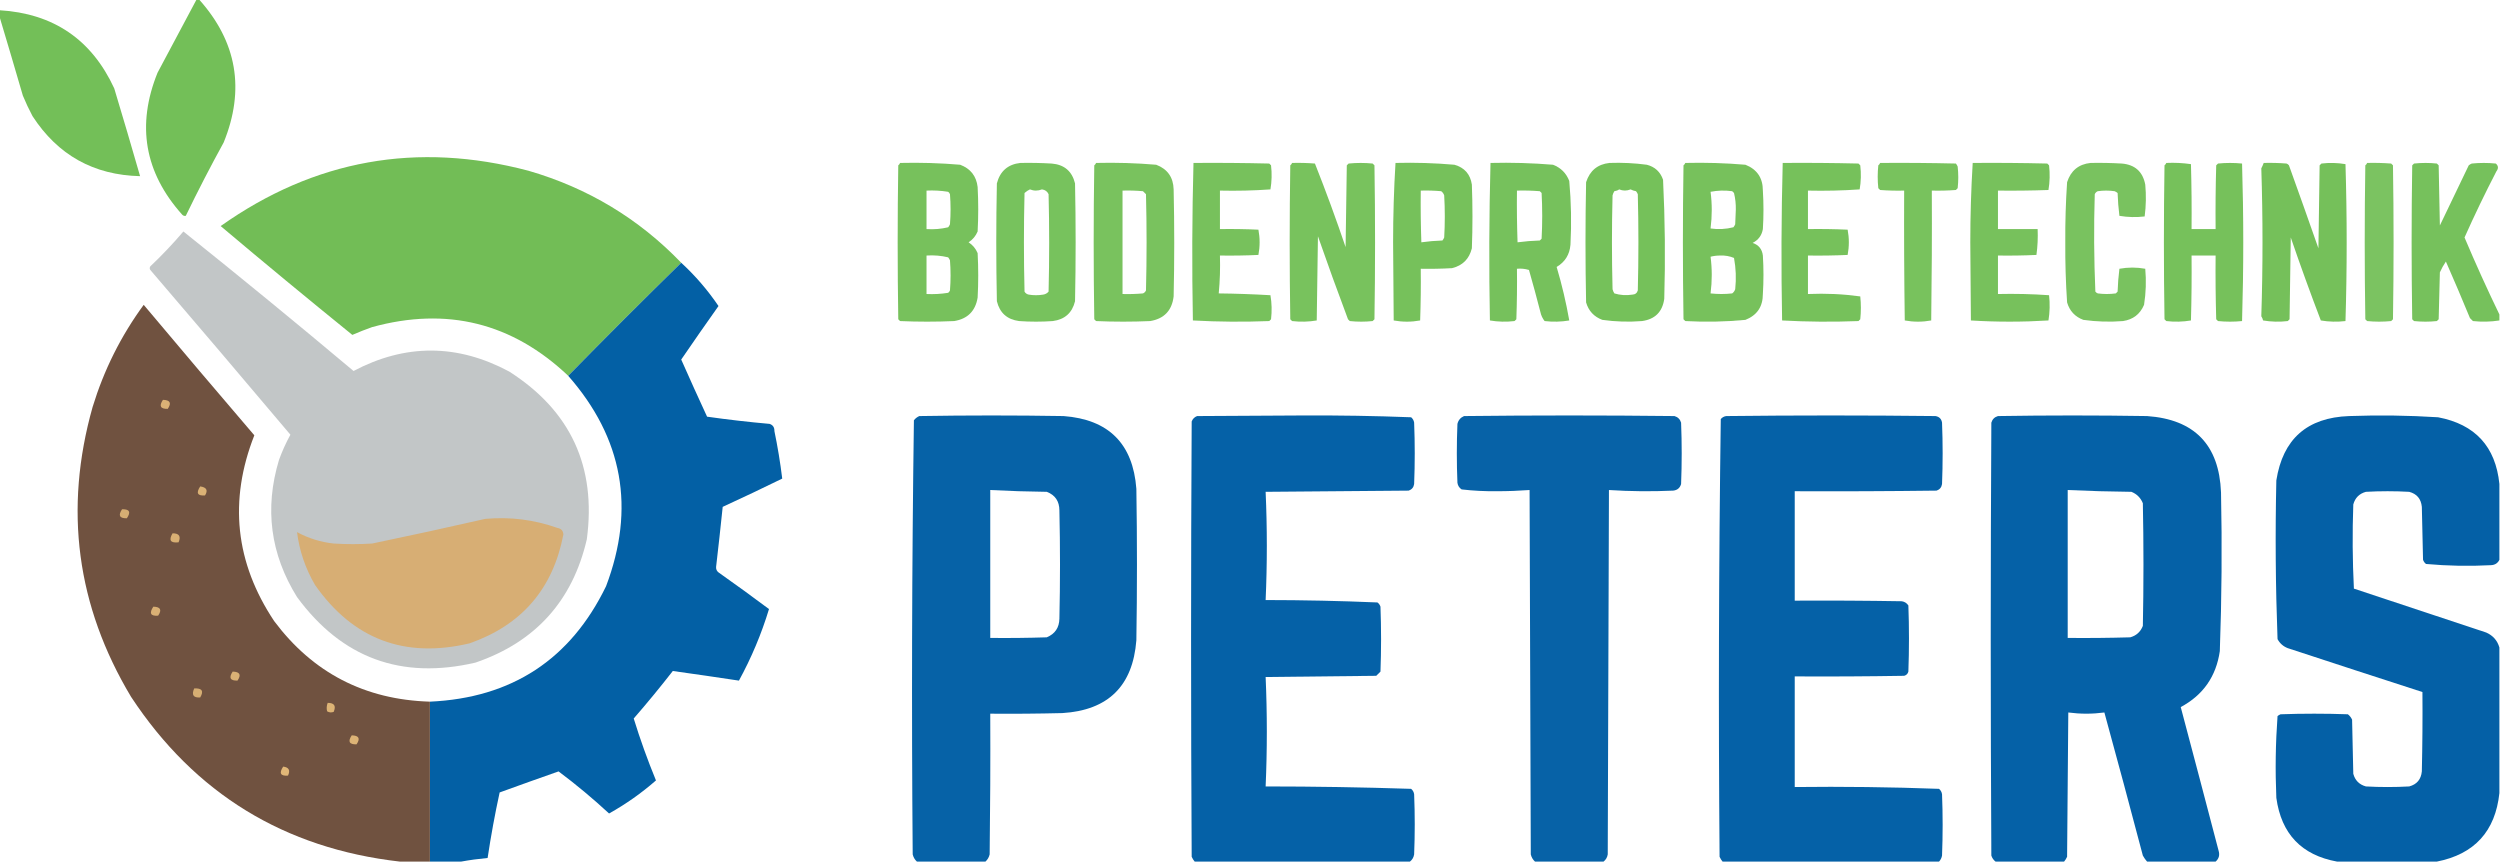 <?xml version="1.0" encoding="UTF-8"?>
<!DOCTYPE svg PUBLIC "-//W3C//DTD SVG 1.1//EN" "http://www.w3.org/Graphics/SVG/1.1/DTD/svg11.dtd">
<svg xmlns="http://www.w3.org/2000/svg" version="1.1" width="2079px" height="717px" style="shape-rendering:geometricPrecision; text-rendering:geometricPrecision; image-rendering:optimizeQuality; fill-rule:evenodd; clip-rule:evenodd" xmlns:xlink="http://www.w3.org/1999/xlink">
<g><path style="opacity:0.974" fill="#70be54" d="M 163.5,-0.5 C 164.167,-0.5 164.833,-0.5 165.5,-0.5C 197.088,34.76 203.922,74.427 186,118.5C 174.943,138.616 164.443,158.949 154.5,179.5C 153.325,179.719 152.325,179.386 151.5,178.5C 120.191,143.524 113.358,104.191 131,60.5C 141.846,40.14 152.679,19.806 163.5,-0.5 Z"/></g>
<g><path style="opacity:0.975" fill="#70be54" d="M -0.5,8.5 C 44.375,11.175 76.209,32.842 95,73.5C 102.323,97.793 109.49,122.127 116.5,146.5C 77.874,145.603 48.04,128.936 27,96.5C 24.06,90.954 21.393,85.287 19,79.5C 12.559,57.358 6.059,35.358 -0.5,13.5C -0.5,11.833 -0.5,10.167 -0.5,8.5 Z"/></g>
<g><path style="opacity:0.99" fill="#71bd55" d="M 566.5,218.5 C 534.833,249.5 503.5,280.833 472.5,312.5C 425.975,268.452 371.642,254.952 309.5,272C 303.921,273.971 298.421,276.137 293,278.5C 256.204,248.705 219.704,218.538 183.5,188C 261.452,132.813 346.786,117.48 439.5,142C 488.878,156.333 531.211,181.833 566.5,218.5 Z"/></g>
<g><path style="opacity:0.946" fill="#70be54" d="M 748.5,135.5 C 765.209,135.092 781.876,135.592 798.5,137C 807.1,140.262 811.934,146.428 813,155.5C 813.667,167.833 813.667,180.167 813,192.5C 811.44,196.232 808.94,199.232 805.5,201.5C 808.94,203.768 811.44,206.768 813,210.5C 813.667,222.833 813.667,235.167 813,247.5C 811.167,258.667 804.667,265.167 793.5,267C 778.5,267.667 763.5,267.667 748.5,267C 748,266.5 747.5,266 747,265.5C 746.333,222.833 746.333,180.167 747,137.5C 747.717,136.956 748.217,136.289 748.5,135.5 Z M 770.5,158.5 C 776.561,158.21 782.561,158.543 788.5,159.5C 789.192,160.025 789.692,160.692 790,161.5C 790.667,169.833 790.667,178.167 790,186.5C 789.626,187.416 789.126,188.25 788.5,189C 782.621,190.41 776.621,190.91 770.5,190.5C 770.5,179.833 770.5,169.167 770.5,158.5 Z M 770.5,212.5 C 776.621,212.09 782.621,212.59 788.5,214C 789.126,214.75 789.626,215.584 790,216.5C 790.667,224.833 790.667,233.167 790,241.5C 789.692,242.308 789.192,242.975 788.5,243.5C 782.561,244.457 776.561,244.79 770.5,244.5C 770.5,233.833 770.5,223.167 770.5,212.5 Z"/></g>
<g><path style="opacity:0.949" fill="#70be54" d="M 848.5,135.5 C 857.173,135.334 865.84,135.5 874.5,136C 885.004,136.842 891.504,142.342 894,152.5C 894.667,185.167 894.667,217.833 894,250.5C 891.634,260.197 885.467,265.697 875.5,267C 866.167,267.667 856.833,267.667 847.5,267C 837.533,265.697 831.366,260.197 829,250.5C 828.333,217.833 828.333,185.167 829,152.5C 831.663,142.332 838.163,136.665 848.5,135.5 Z M 856.5,157.5 C 859.803,158.826 863.136,158.826 866.5,157.5C 869.115,157.856 870.948,159.189 872,161.5C 872.667,188.5 872.667,215.5 872,242.5C 870.829,243.893 869.329,244.727 867.5,245C 863.5,245.667 859.5,245.667 855.5,245C 853.939,244.682 852.772,243.849 852,242.5C 851.333,215.167 851.333,187.833 852,160.5C 853.409,159.219 854.909,158.219 856.5,157.5 Z"/></g>
<g><path style="opacity:0.936" fill="#70be54" d="M 911.5,135.5 C 928.209,135.092 944.876,135.592 961.5,137C 970.876,140.576 975.709,147.409 976,157.5C 976.667,187.167 976.667,216.833 976,246.5C 974.6,258.232 968.1,265.066 956.5,267C 941.5,267.667 926.5,267.667 911.5,267C 911,266.5 910.5,266 910,265.5C 909.333,222.833 909.333,180.167 910,137.5C 910.717,136.956 911.217,136.289 911.5,135.5 Z M 933.5,158.5 C 939.176,158.334 944.843,158.501 950.5,159C 951.333,159.833 952.167,160.667 953,161.5C 953.667,188.167 953.667,214.833 953,241.5C 952.5,242.667 951.667,243.5 950.5,244C 944.843,244.499 939.176,244.666 933.5,244.5C 933.5,215.833 933.5,187.167 933.5,158.5 Z"/></g>
<g><path style="opacity:0.947" fill="#70be54" d="M 992.5,135.5 C 1013.5,135.333 1034.5,135.5 1055.5,136C 1056,136.5 1056.5,137 1057,137.5C 1057.79,144.218 1057.63,150.884 1056.5,157.5C 1042.52,158.499 1028.52,158.833 1014.5,158.5C 1014.5,169.167 1014.5,179.833 1014.5,190.5C 1025.17,190.333 1035.84,190.5 1046.5,191C 1047.83,198 1047.83,205 1046.5,212C 1035.84,212.5 1025.17,212.667 1014.5,212.5C 1014.82,223.082 1014.49,233.582 1013.5,244C 1027.84,244.167 1042.18,244.667 1056.5,245.5C 1057.63,252.116 1057.79,258.782 1057,265.5C 1056.5,266 1056,266.5 1055.5,267C 1034.26,267.826 1013.09,267.66 992,266.5C 991.173,222.762 991.339,179.096 992.5,135.5 Z"/></g>
<g><path style="opacity:0.945" fill="#70be54" d="M 1074.5,135.5 C 1080.84,135.334 1087.18,135.5 1093.5,136C 1102.58,158.897 1111.08,182.064 1119,205.5C 1119.33,182.833 1119.67,160.167 1120,137.5C 1120.5,137 1121,136.5 1121.5,136C 1128.17,135.333 1134.83,135.333 1141.5,136C 1142,136.5 1142.5,137 1143,137.5C 1143.67,180.167 1143.67,222.833 1143,265.5C 1142.5,266 1142,266.5 1141.5,267C 1135.17,267.667 1128.83,267.667 1122.5,267C 1122,266.5 1121.5,266 1121,265.5C 1112.39,242.608 1104.05,219.608 1096,196.5C 1095.67,219.833 1095.33,243.167 1095,266.5C 1088.25,267.645 1081.41,267.811 1074.5,267C 1074,266.5 1073.5,266 1073,265.5C 1072.33,222.833 1072.33,180.167 1073,137.5C 1073.72,136.956 1074.22,136.289 1074.5,135.5 Z"/></g>
<g><path style="opacity:0.955" fill="#70be54" d="M 1160.5,135.5 C 1176.88,135.077 1193.22,135.577 1209.5,137C 1217.89,139.386 1222.72,144.886 1224,153.5C 1224.67,171.167 1224.67,188.833 1224,206.5C 1221.83,215.333 1216.33,220.833 1207.5,223C 1198.84,223.5 1190.17,223.666 1181.5,223.5C 1181.67,237.837 1181.5,252.171 1181,266.5C 1173.67,267.833 1166.33,267.833 1159,266.5C 1158.83,244.833 1158.67,223.167 1158.5,201.5C 1158.51,179.284 1159.18,157.284 1160.5,135.5 Z M 1181.5,158.5 C 1187.18,158.334 1192.84,158.501 1198.5,159C 1199.7,159.903 1200.53,161.069 1201,162.5C 1201.67,174.167 1201.67,185.833 1201,197.5C 1200.63,198.416 1200.13,199.25 1199.5,200C 1193.58,200.19 1187.75,200.69 1182,201.5C 1181.5,187.171 1181.33,172.837 1181.5,158.5 Z"/></g>
<g><path style="opacity:0.95" fill="#70be54" d="M 1239.5,135.5 C 1256.88,135.072 1274.21,135.572 1291.5,137C 1298,139.5 1302.5,144 1305,150.5C 1306.6,168.122 1306.93,185.789 1306,203.5C 1305.32,211.712 1301.48,217.879 1294.5,222C 1298.88,236.702 1302.38,251.535 1305,266.5C 1298.25,267.645 1291.41,267.811 1284.5,267C 1282.76,264.808 1281.6,262.308 1281,259.5C 1277.99,247.784 1274.82,236.117 1271.5,224.5C 1268.23,223.513 1264.9,223.18 1261.5,223.5C 1261.67,237.504 1261.5,251.504 1261,265.5C 1260.5,266 1260,266.5 1259.5,267C 1252.59,267.811 1245.75,267.645 1239,266.5C 1238.17,222.762 1238.34,179.096 1239.5,135.5 Z M 1261.5,158.5 C 1267.84,158.334 1274.18,158.5 1280.5,159C 1281,159.5 1281.5,160 1282,160.5C 1282.67,173.167 1282.67,185.833 1282,198.5C 1281.5,199 1281,199.5 1280.5,200C 1274.25,200.188 1268.09,200.688 1262,201.5C 1261.5,187.171 1261.33,172.837 1261.5,158.5 Z"/></g>
<g><path style="opacity:0.96" fill="#70be54" d="M 1338.5,135.5 C 1348.89,135.13 1359.22,135.63 1369.5,137C 1376.24,138.736 1380.74,142.903 1383,149.5C 1384.63,182.461 1384.96,215.461 1384,248.5C 1382.51,259.32 1376.35,265.487 1365.5,267C 1354.45,267.879 1343.45,267.546 1332.5,266C 1325.57,263.406 1321.07,258.573 1319,251.5C 1318.33,218.167 1318.33,184.833 1319,151.5C 1322.11,141.883 1328.61,136.549 1338.5,135.5 Z M 1346.5,157.5 C 1349.67,158.792 1352.83,158.792 1356,157.5C 1357.4,158.227 1358.9,158.727 1360.5,159C 1361.13,159.75 1361.63,160.584 1362,161.5C 1362.67,188.167 1362.67,214.833 1362,241.5C 1361.35,243.723 1359.85,244.89 1357.5,245C 1352.41,245.826 1347.41,245.492 1342.5,244C 1341.81,242.933 1341.31,241.766 1341,240.5C 1340.33,214.5 1340.33,188.5 1341,162.5C 1341.31,161.234 1341.81,160.067 1342.5,159C 1344.06,158.79 1345.39,158.29 1346.5,157.5 Z"/></g>
<g><path style="opacity:0.946" fill="#70be54" d="M 1401.5,135.5 C 1418.21,135.092 1434.88,135.592 1451.5,137C 1461.18,140.841 1466.01,148.007 1466,158.5C 1466.67,169.167 1466.67,179.833 1466,190.5C 1465.1,195.737 1462.27,199.571 1457.5,202C 1462.52,203.692 1465.36,207.192 1466,212.5C 1466.67,223.167 1466.67,233.833 1466,244.5C 1466.01,254.993 1461.18,262.159 1451.5,266C 1434.88,267.592 1418.21,267.925 1401.5,267C 1401,266.5 1400.5,266 1400,265.5C 1399.33,222.833 1399.33,180.167 1400,137.5C 1400.72,136.956 1401.22,136.289 1401.5,135.5 Z M 1422.5,159.5 C 1428.32,158.347 1434.32,158.181 1440.5,159C 1441,159.5 1441.5,160 1442,160.5C 1443.11,165.056 1443.61,169.722 1443.5,174.5C 1443.33,178.5 1443.17,182.5 1443,186.5C 1442.63,187.416 1442.13,188.25 1441.5,189C 1435.28,190.581 1428.94,190.915 1422.5,190C 1423.83,179.735 1423.83,169.569 1422.5,159.5 Z M 1422.5,213.5 C 1424.98,212.836 1427.64,212.503 1430.5,212.5C 1434.53,212.32 1438.36,212.986 1442,214.5C 1443.61,223.064 1443.94,231.73 1443,240.5C 1442.53,241.931 1441.7,243.097 1440.5,244C 1434.5,244.667 1428.5,244.667 1422.5,244C 1423.83,233.735 1423.83,223.569 1422.5,213.5 Z"/></g>
<g><path style="opacity:0.957" fill="#70be54" d="M 1482.5,135.5 C 1503.5,135.333 1524.5,135.5 1545.5,136C 1546,136.5 1546.5,137 1547,137.5C 1547.79,144.218 1547.63,150.884 1546.5,157.5C 1532.18,158.499 1517.85,158.833 1503.5,158.5C 1503.5,169.167 1503.5,179.833 1503.5,190.5C 1514.51,190.333 1525.51,190.5 1536.5,191C 1537.83,198 1537.83,205 1536.5,212C 1525.51,212.5 1514.51,212.667 1503.5,212.5C 1503.5,223.167 1503.5,233.833 1503.5,244.5C 1518.24,243.86 1532.74,244.527 1547,246.5C 1547.67,252.833 1547.67,259.167 1547,265.5C 1546.5,266 1546,266.5 1545.5,267C 1524.26,267.826 1503.09,267.66 1482,266.5C 1481.17,222.762 1481.34,179.096 1482.5,135.5 Z"/></g>
<g><path style="opacity:0.945" fill="#70be54" d="M 1563.5,135.5 C 1584.5,135.333 1605.5,135.5 1626.5,136C 1627.13,136.75 1627.63,137.584 1628,138.5C 1628.67,144.5 1628.67,150.5 1628,156.5C 1627.5,157 1627,157.5 1626.5,158C 1619.84,158.5 1613.17,158.666 1606.5,158.5C 1606.67,194.502 1606.5,230.502 1606,266.5C 1598.67,267.833 1591.33,267.833 1584,266.5C 1583.5,230.502 1583.33,194.502 1583.5,158.5C 1576.83,158.666 1570.16,158.5 1563.5,158C 1563,157.5 1562.5,157 1562,156.5C 1561.33,150.167 1561.33,143.833 1562,137.5C 1562.72,136.956 1563.22,136.289 1563.5,135.5 Z"/></g>
<g><path style="opacity:0.947" fill="#70be54" d="M 1640.5,135.5 C 1661.17,135.333 1681.84,135.5 1702.5,136C 1703,136.5 1703.5,137 1704,137.5C 1704.81,144.414 1704.64,151.248 1703.5,158C 1689.5,158.5 1675.5,158.667 1661.5,158.5C 1661.5,169.167 1661.5,179.833 1661.5,190.5C 1672.5,190.5 1683.5,190.5 1694.5,190.5C 1694.81,197.755 1694.48,204.921 1693.5,212C 1682.84,212.5 1672.17,212.667 1661.5,212.5C 1661.5,223.167 1661.5,233.833 1661.5,244.5C 1675.75,244.176 1689.91,244.51 1704,245.5C 1704.8,252.55 1704.63,259.55 1703.5,266.5C 1681.93,267.826 1660.43,267.826 1639,266.5C 1638.83,244.833 1638.67,223.167 1638.5,201.5C 1638.51,179.284 1639.18,157.284 1640.5,135.5 Z"/></g>
<g><path style="opacity:0.937" fill="#70be54" d="M 1738.5,135.5 C 1747.17,135.334 1755.84,135.5 1764.5,136C 1775.43,136.927 1781.93,142.761 1784,153.5C 1784.82,162.412 1784.65,171.245 1783.5,180C 1776.48,180.831 1769.48,180.664 1762.5,179.5C 1761.71,173.217 1761.21,166.884 1761,160.5C 1760.25,159.874 1759.42,159.374 1758.5,159C 1753.83,158.333 1749.17,158.333 1744.5,159C 1743.33,159.5 1742.5,160.333 1742,161.5C 1741.18,188.542 1741.34,215.542 1742.5,242.5C 1743.03,243.192 1743.69,243.692 1744.5,244C 1749.5,244.667 1754.5,244.667 1759.5,244C 1760,243.5 1760.5,243 1761,242.5C 1761.21,236.116 1761.71,229.783 1762.5,223.5C 1769.72,222.188 1776.89,222.188 1784,223.5C 1784.9,233.561 1784.56,243.561 1783,253.5C 1779.72,261.232 1773.89,265.732 1765.5,267C 1754.45,267.879 1743.45,267.546 1732.5,266C 1725.57,263.406 1721.07,258.573 1719,251.5C 1717.88,234.87 1717.38,218.203 1717.5,201.5C 1717.38,184.797 1717.88,168.13 1719,151.5C 1722.11,141.883 1728.61,136.549 1738.5,135.5 Z"/></g>
<g><path style="opacity:0.956" fill="#70be54" d="M 1801.5,135.5 C 1808.42,135.188 1815.26,135.521 1822,136.5C 1822.5,154.497 1822.67,172.497 1822.5,190.5C 1829.17,190.5 1835.83,190.5 1842.5,190.5C 1842.33,172.83 1842.5,155.164 1843,137.5C 1843.5,137 1844,136.5 1844.5,136C 1851.17,135.333 1857.83,135.333 1864.5,136C 1865.16,157.762 1865.5,179.595 1865.5,201.5C 1865.5,223.405 1865.16,245.238 1864.5,267C 1857.83,267.667 1851.17,267.667 1844.5,267C 1844,266.5 1843.5,266 1843,265.5C 1842.5,247.836 1842.33,230.17 1842.5,212.5C 1835.83,212.5 1829.17,212.5 1822.5,212.5C 1822.67,230.503 1822.5,248.503 1822,266.5C 1815.25,267.645 1808.41,267.811 1801.5,267C 1801,266.5 1800.5,266 1800,265.5C 1799.33,222.833 1799.33,180.167 1800,137.5C 1800.72,136.956 1801.22,136.289 1801.5,135.5 Z"/></g>
<g><path style="opacity:0.959" fill="#70be54" d="M 1882.5,135.5 C 1888.84,135.334 1895.18,135.5 1901.5,136C 1902.31,136.308 1902.97,136.808 1903.5,137.5C 1911.77,160.462 1919.93,183.462 1928,206.5C 1928.33,183.5 1928.67,160.5 1929,137.5C 1929.5,137 1930,136.5 1930.5,136C 1937.22,135.205 1943.88,135.372 1950.5,136.5C 1951.83,180.067 1951.83,223.567 1950.5,267C 1943.59,267.811 1936.75,267.645 1930,266.5C 1921.27,243.653 1912.94,220.653 1905,197.5C 1904.67,220.167 1904.33,242.833 1904,265.5C 1903.5,266 1903,266.5 1902.5,267C 1895.59,267.811 1888.75,267.645 1882,266.5C 1881.69,265.234 1881.19,264.067 1880.5,263C 1881.83,222 1881.83,181 1880.5,140C 1881.27,138.53 1881.93,137.03 1882.5,135.5 Z"/></g>
<g><path style="opacity:0.918" fill="#70be54" d="M 1968.5,135.5 C 1975.17,135.334 1981.84,135.5 1988.5,136C 1989,136.5 1989.5,137 1990,137.5C 1990.67,180.167 1990.67,222.833 1990,265.5C 1989.5,266 1989,266.5 1988.5,267C 1981.83,267.667 1975.17,267.667 1968.5,267C 1968,266.5 1967.5,266 1967,265.5C 1966.33,222.833 1966.33,180.167 1967,137.5C 1967.72,136.956 1968.22,136.289 1968.5,135.5 Z"/></g>
<g><path style="opacity:0.951" fill="#70be54" d="M 2078.5,261.5 C 2078.5,263.167 2078.5,264.833 2078.5,266.5C 2071.25,267.63 2063.91,267.796 2056.5,267C 2055.67,266.167 2054.83,265.333 2054,264.5C 2047.53,248.752 2040.86,233.085 2034,217.5C 2032.08,220.339 2030.41,223.339 2029,226.5C 2028.67,239.5 2028.33,252.5 2028,265.5C 2027.5,266 2027,266.5 2026.5,267C 2020.17,267.667 2013.83,267.667 2007.5,267C 2007,266.5 2006.5,266 2006,265.5C 2005.33,222.833 2005.33,180.167 2006,137.5C 2006.5,137 2007,136.5 2007.5,136C 2013.83,135.333 2020.17,135.333 2026.5,136C 2027,136.5 2027.5,137 2028,137.5C 2028.33,154.167 2028.67,170.833 2029,187.5C 2037,170.833 2045,154.167 2053,137.5C 2053.75,136.874 2054.58,136.374 2055.5,136C 2062.17,135.333 2068.83,135.333 2075.5,136C 2077.7,137.878 2077.86,140.045 2076,142.5C 2066.62,160.595 2057.79,178.928 2049.5,197.5C 2058.67,219.156 2068.33,240.49 2078.5,261.5 Z"/></g>
<g><path style="opacity:0.987" fill="#c1c5c6" d="M 152.5,192.5 C 200.064,230.553 247.231,269.22 294,308.5C 337.214,285.72 380.38,285.887 423.5,309C 474.559,341.629 496.059,388.129 488,448.5C 476.109,499.726 445.276,533.893 395.5,551C 333.78,565.433 284.28,547.266 247,496.5C 224.85,460.826 219.85,422.826 232,382.5C 234.635,375.232 237.802,368.232 241.5,361.5C 202.854,315.686 164.021,270.02 125,224.5C 124.333,223.5 124.333,222.5 125,221.5C 134.758,212.246 143.925,202.579 152.5,192.5 Z"/></g>
<g><path style="opacity:0.987" fill="#005ea4" d="M 566.5,218.5 C 578.235,229.31 588.568,241.31 597.5,254.5C 587.038,269.263 576.704,284.096 566.5,299C 573.53,314.893 580.696,330.726 588,346.5C 605.23,348.957 622.564,350.957 640,352.5C 642.76,353.432 644.093,355.432 644,358.5C 646.726,371.583 648.893,384.75 650.5,398C 634.169,406.009 617.669,413.842 601,421.5C 599.276,438.18 597.443,454.847 595.5,471.5C 595.39,473.374 596.056,474.874 597.5,476C 611.64,485.973 625.64,496.14 639.5,506.5C 633.213,527.193 624.88,547.027 614.5,566C 596.195,563.227 577.861,560.56 559.5,558C 549.044,571.458 538.211,584.624 527,597.5C 532.346,614.865 538.513,632.032 545.5,649C 533.47,659.528 520.47,668.694 506.5,676.5C 493.083,664.078 479.083,652.411 464.5,641.5C 448.134,647.233 431.801,653.066 415.5,659C 411.578,677.027 408.245,695.194 405.5,713.5C 397.987,714.188 390.654,715.188 383.5,716.5C 374.833,716.5 366.167,716.5 357.5,716.5C 357.5,672.167 357.5,627.833 357.5,583.5C 425.602,580.397 474.435,548.397 504,487.5C 528.533,422.68 518.033,364.347 472.5,312.5C 503.5,280.833 534.833,249.5 566.5,218.5 Z"/></g>
<g><path style="opacity:0.991" fill="#6f513f" d="M 357.5,583.5 C 357.5,627.833 357.5,672.167 357.5,716.5C 349.167,716.5 340.833,716.5 332.5,716.5C 236.447,705.544 161.947,659.877 109,579.5C 63.673,503.872 53.006,423.538 77,338.5C 86.422,307.656 100.588,279.323 119.5,253.5C 149.979,289.813 180.646,325.98 211.5,362C 190.122,416.387 195.622,467.887 228,516.5C 260.192,559.516 303.359,581.85 357.5,583.5 Z"/></g>
<g><path style="opacity:1" fill="#dab175" d="M 135.5,332.5 C 141.488,332.664 142.821,335.164 139.5,340C 133.403,340.147 132.07,337.647 135.5,332.5 Z"/></g>
<g><path style="opacity:0.976" fill="#005ea5" d="M 819.5,716.5 C 800.5,716.5 781.5,716.5 762.5,716.5C 760.73,714.887 759.564,712.887 759,710.5C 758.006,590.111 758.339,469.777 760,349.5C 761.214,347.951 762.714,346.785 764.5,346C 804.5,345.333 844.5,345.333 884.5,346C 922,348.833 942.167,369 945,406.5C 945.667,448.5 945.667,490.5 945,532.5C 942.033,570.466 921.533,590.633 883.5,593C 863.503,593.5 843.503,593.667 823.5,593.5C 823.667,632.501 823.5,671.501 823,710.5C 822.436,712.887 821.27,714.887 819.5,716.5 Z M 823.5,407.5 C 839.093,408.318 854.759,408.818 870.5,409C 877.479,411.67 880.979,416.837 881,424.5C 881.667,454.5 881.667,484.5 881,514.5C 880.851,521.971 877.351,527.138 870.5,530C 854.837,530.5 839.17,530.667 823.5,530.5C 823.5,489.5 823.5,448.5 823.5,407.5 Z"/></g>
<g><path style="opacity:0.979" fill="#005ea5" d="M 1172.5,716.5 C 1112.83,716.5 1053.17,716.5 993.5,716.5C 992.496,715.317 991.662,713.984 991,712.5C 990.333,591.833 990.333,471.167 991,350.5C 991.833,348.333 993.333,346.833 995.5,346C 1024.67,345.833 1053.83,345.667 1083,345.5C 1113.23,345.345 1143.39,345.845 1173.5,347C 1174.89,348.171 1175.73,349.671 1176,351.5C 1176.67,368.5 1176.67,385.5 1176,402.5C 1175.6,405.232 1174.1,407.065 1171.5,408C 1131.83,408.333 1092.17,408.667 1052.5,409C 1053.83,439 1053.83,469 1052.5,499C 1083.56,499.022 1114.56,499.689 1145.5,501C 1146.7,501.903 1147.53,503.069 1148,504.5C 1148.67,522.5 1148.67,540.5 1148,558.5C 1146.83,559.667 1145.67,560.833 1144.5,562C 1113.83,562.333 1083.17,562.667 1052.5,563C 1053.83,593.333 1053.83,623.667 1052.5,654C 1092.89,654.017 1133.23,654.684 1173.5,656C 1174.89,657.171 1175.73,658.671 1176,660.5C 1176.67,677.167 1176.67,693.833 1176,710.5C 1175.58,713.025 1174.41,715.025 1172.5,716.5 Z"/></g>
<g><path style="opacity:0.969" fill="#005ea5" d="M 1333.5,716.5 C 1314.5,716.5 1295.5,716.5 1276.5,716.5C 1274.73,714.887 1273.56,712.887 1273,710.5C 1272.67,609.5 1272.33,508.5 1272,407.5C 1263.08,408.16 1254.08,408.493 1245,408.5C 1235.1,408.629 1225.26,408.129 1215.5,407C 1213.51,405.681 1212.35,403.848 1212,401.5C 1211.33,385.167 1211.33,368.833 1212,352.5C 1212.74,349.427 1214.57,347.26 1217.5,346C 1275.83,345.333 1334.17,345.333 1392.5,346C 1395.33,346.833 1397.17,348.667 1398,351.5C 1398.67,368.5 1398.67,385.5 1398,402.5C 1397.06,405.773 1394.89,407.606 1391.5,408C 1373.59,408.825 1355.76,408.658 1338,407.5C 1337.67,508.5 1337.33,609.5 1337,710.5C 1336.58,713.025 1335.41,715.025 1333.5,716.5 Z"/></g>
<g><path style="opacity:0.979" fill="#005ea5" d="M 1612.5,716.5 C 1552.5,716.5 1492.5,716.5 1432.5,716.5C 1431.5,715.317 1430.66,713.984 1430,712.5C 1429,591.086 1429.34,469.753 1431,348.5C 1432.17,347.107 1433.67,346.273 1435.5,346C 1493.5,345.333 1551.5,345.333 1609.5,346C 1612.67,346.5 1614.5,348.333 1615,351.5C 1615.67,368.5 1615.67,385.5 1615,402.5C 1614.6,405.232 1613.1,407.065 1610.5,408C 1571.17,408.5 1531.83,408.667 1492.5,408.5C 1492.5,438.833 1492.5,469.167 1492.5,499.5C 1522.17,499.333 1551.84,499.5 1581.5,500C 1583.85,500.346 1585.68,501.513 1587,503.5C 1587.67,521.833 1587.67,540.167 1587,558.5C 1586.5,560.333 1585.33,561.5 1583.5,562C 1553.17,562.5 1522.84,562.667 1492.5,562.5C 1492.5,593.167 1492.5,623.833 1492.5,654.5C 1532.56,654.017 1572.56,654.517 1612.5,656C 1613.89,657.171 1614.73,658.671 1615,660.5C 1615.67,677.5 1615.67,694.5 1615,711.5C 1614.63,713.452 1613.8,715.118 1612.5,716.5 Z"/></g>
<g><path style="opacity:0.98" fill="#005ea5" d="M 1842.5,716.5 C 1823.5,716.5 1804.5,716.5 1785.5,716.5C 1784.16,714.99 1783,713.323 1782,711.5C 1771.53,671.766 1760.87,632.099 1750,592.5C 1740,593.833 1730,593.833 1720,592.5C 1719.67,632.5 1719.33,672.5 1719,712.5C 1718.34,713.984 1717.5,715.317 1716.5,716.5C 1697.5,716.5 1678.5,716.5 1659.5,716.5C 1657.86,715.251 1656.7,713.584 1656,711.5C 1655.33,591.5 1655.33,471.5 1656,351.5C 1656.83,348.667 1658.67,346.833 1661.5,346C 1702.83,345.333 1744.17,345.333 1785.5,346C 1824.94,348.774 1845.44,369.941 1847,409.5C 1847.93,453.519 1847.6,497.519 1846,541.5C 1842.95,562.536 1832.11,578.036 1813.5,588C 1824.08,627.812 1834.58,667.645 1845,707.5C 1846.07,711.1 1845.24,714.1 1842.5,716.5 Z M 1719.5,407.5 C 1737.09,408.32 1754.76,408.82 1772.5,409C 1777,410.833 1780.17,414 1782,418.5C 1782.67,452.5 1782.67,486.5 1782,520.5C 1780.07,525.428 1776.57,528.594 1771.5,530C 1754.17,530.5 1736.84,530.667 1719.5,530.5C 1719.5,489.5 1719.5,448.5 1719.5,407.5 Z"/></g>
<g><path style="opacity:0.982" fill="#005ea5" d="M 2078.5,402.5 C 2078.5,423.5 2078.5,444.5 2078.5,465.5C 2077.13,468.355 2074.79,469.855 2071.5,470C 2053.43,470.959 2035.43,470.626 2017.5,469C 2016.3,468.097 2015.47,466.931 2015,465.5C 2014.67,450.833 2014.33,436.167 2014,421.5C 2013.36,414.868 2009.86,410.702 2003.5,409C 1991.5,408.333 1979.5,408.333 1967.5,409C 1962,410.5 1958.5,414 1957,419.5C 1956.17,442.84 1956.33,466.174 1957.5,489.5C 1994.16,501.666 2030.83,513.832 2067.5,526C 2073.18,528.505 2076.84,532.671 2078.5,538.5C 2078.5,578.833 2078.5,619.167 2078.5,659.5C 2075.11,691.323 2057.77,710.323 2026.5,716.5C 1998.83,716.5 1971.17,716.5 1943.5,716.5C 1913.96,711.125 1897.13,693.458 1893,663.5C 1892.02,640.745 1892.35,618.078 1894,595.5C 1894.75,594.874 1895.58,594.374 1896.5,594C 1915.17,593.333 1933.83,593.333 1952.5,594C 1954.05,595.214 1955.22,596.714 1956,598.5C 1956.33,613.5 1956.67,628.5 1957,643.5C 1958.5,649 1962,652.5 1967.5,654C 1979.5,654.667 1991.5,654.667 2003.5,654C 2009.86,652.298 2013.36,648.132 2014,641.5C 2014.5,619.503 2014.67,597.503 2014.5,575.5C 1977.15,563.44 1939.82,551.274 1902.5,539C 1898.74,537.539 1895.91,535.039 1894,531.5C 1892.35,487.559 1892.02,443.559 1893,399.5C 1898.41,365.093 1918.58,347.26 1953.5,346C 1978.19,345.105 2002.86,345.438 2027.5,347C 2058.34,352.87 2075.34,371.37 2078.5,402.5 Z"/></g>
<g><path style="opacity:1" fill="#dbb276" d="M 166.5,404.5 C 171.805,405.241 173.139,407.741 170.5,412C 164.202,412.495 162.868,409.995 166.5,404.5 Z"/></g>
<g><path style="opacity:1" fill="#d6ae73" d="M 101.5,423.5 C 107.704,423.314 109.037,425.814 105.5,431C 99.403,431.147 98.07,428.647 101.5,423.5 Z"/></g>
<g><path style="opacity:1" fill="#d7ae74" d="M 403.5,431.5 C 424.082,429.639 444.082,432.139 463.5,439C 466.69,439.568 468.357,441.401 468.5,444.5C 459.847,489.651 433.847,519.818 390.5,535C 336.508,547.788 293.675,531.621 262,486.5C 253.974,472.752 248.974,458.085 247,442.5C 256.519,447.672 266.685,450.839 277.5,452C 288.167,452.667 298.833,452.667 309.5,452C 341.009,445.453 372.343,438.619 403.5,431.5 Z"/></g>
<g><path style="opacity:1" fill="#d9b074" d="M 143.5,443.5 C 148.984,443.481 150.65,445.981 148.5,451C 141.745,451.756 140.078,449.256 143.5,443.5 Z"/></g>
<g><path style="opacity:1" fill="#d9b075" d="M 127.5,504.5 C 133.488,504.664 134.821,507.164 131.5,512C 125.202,512.495 123.868,509.995 127.5,504.5 Z"/></g>
<g><path style="opacity:1" fill="#dab175" d="M 193.5,558.5 C 199.488,558.664 200.821,561.164 197.5,566C 191.403,566.147 190.07,563.647 193.5,558.5 Z"/></g>
<g><path style="opacity:1" fill="#d6ae73" d="M 161.5,572.5 C 168.004,572.138 169.671,574.638 166.5,580C 160.785,580.401 159.119,577.901 161.5,572.5 Z"/></g>
<g><path style="opacity:1" fill="#ddb476" d="M 272.5,584.5 C 277.984,584.481 279.65,586.981 277.5,592C 275.559,592.743 273.726,592.576 272,591.5C 271.444,589.115 271.61,586.782 272.5,584.5 Z"/></g>
<g><path style="opacity:1" fill="#dcb376" d="M 292.5,611.5 C 298.488,611.664 299.821,614.164 296.5,619C 290.403,619.147 289.07,616.647 292.5,611.5 Z"/></g>
<g><path style="opacity:1" fill="#e1b778" d="M 235.5,637.5 C 240.262,638.092 241.596,640.592 239.5,645C 233.202,645.495 231.868,642.995 235.5,637.5 Z"/></g>
</svg>
